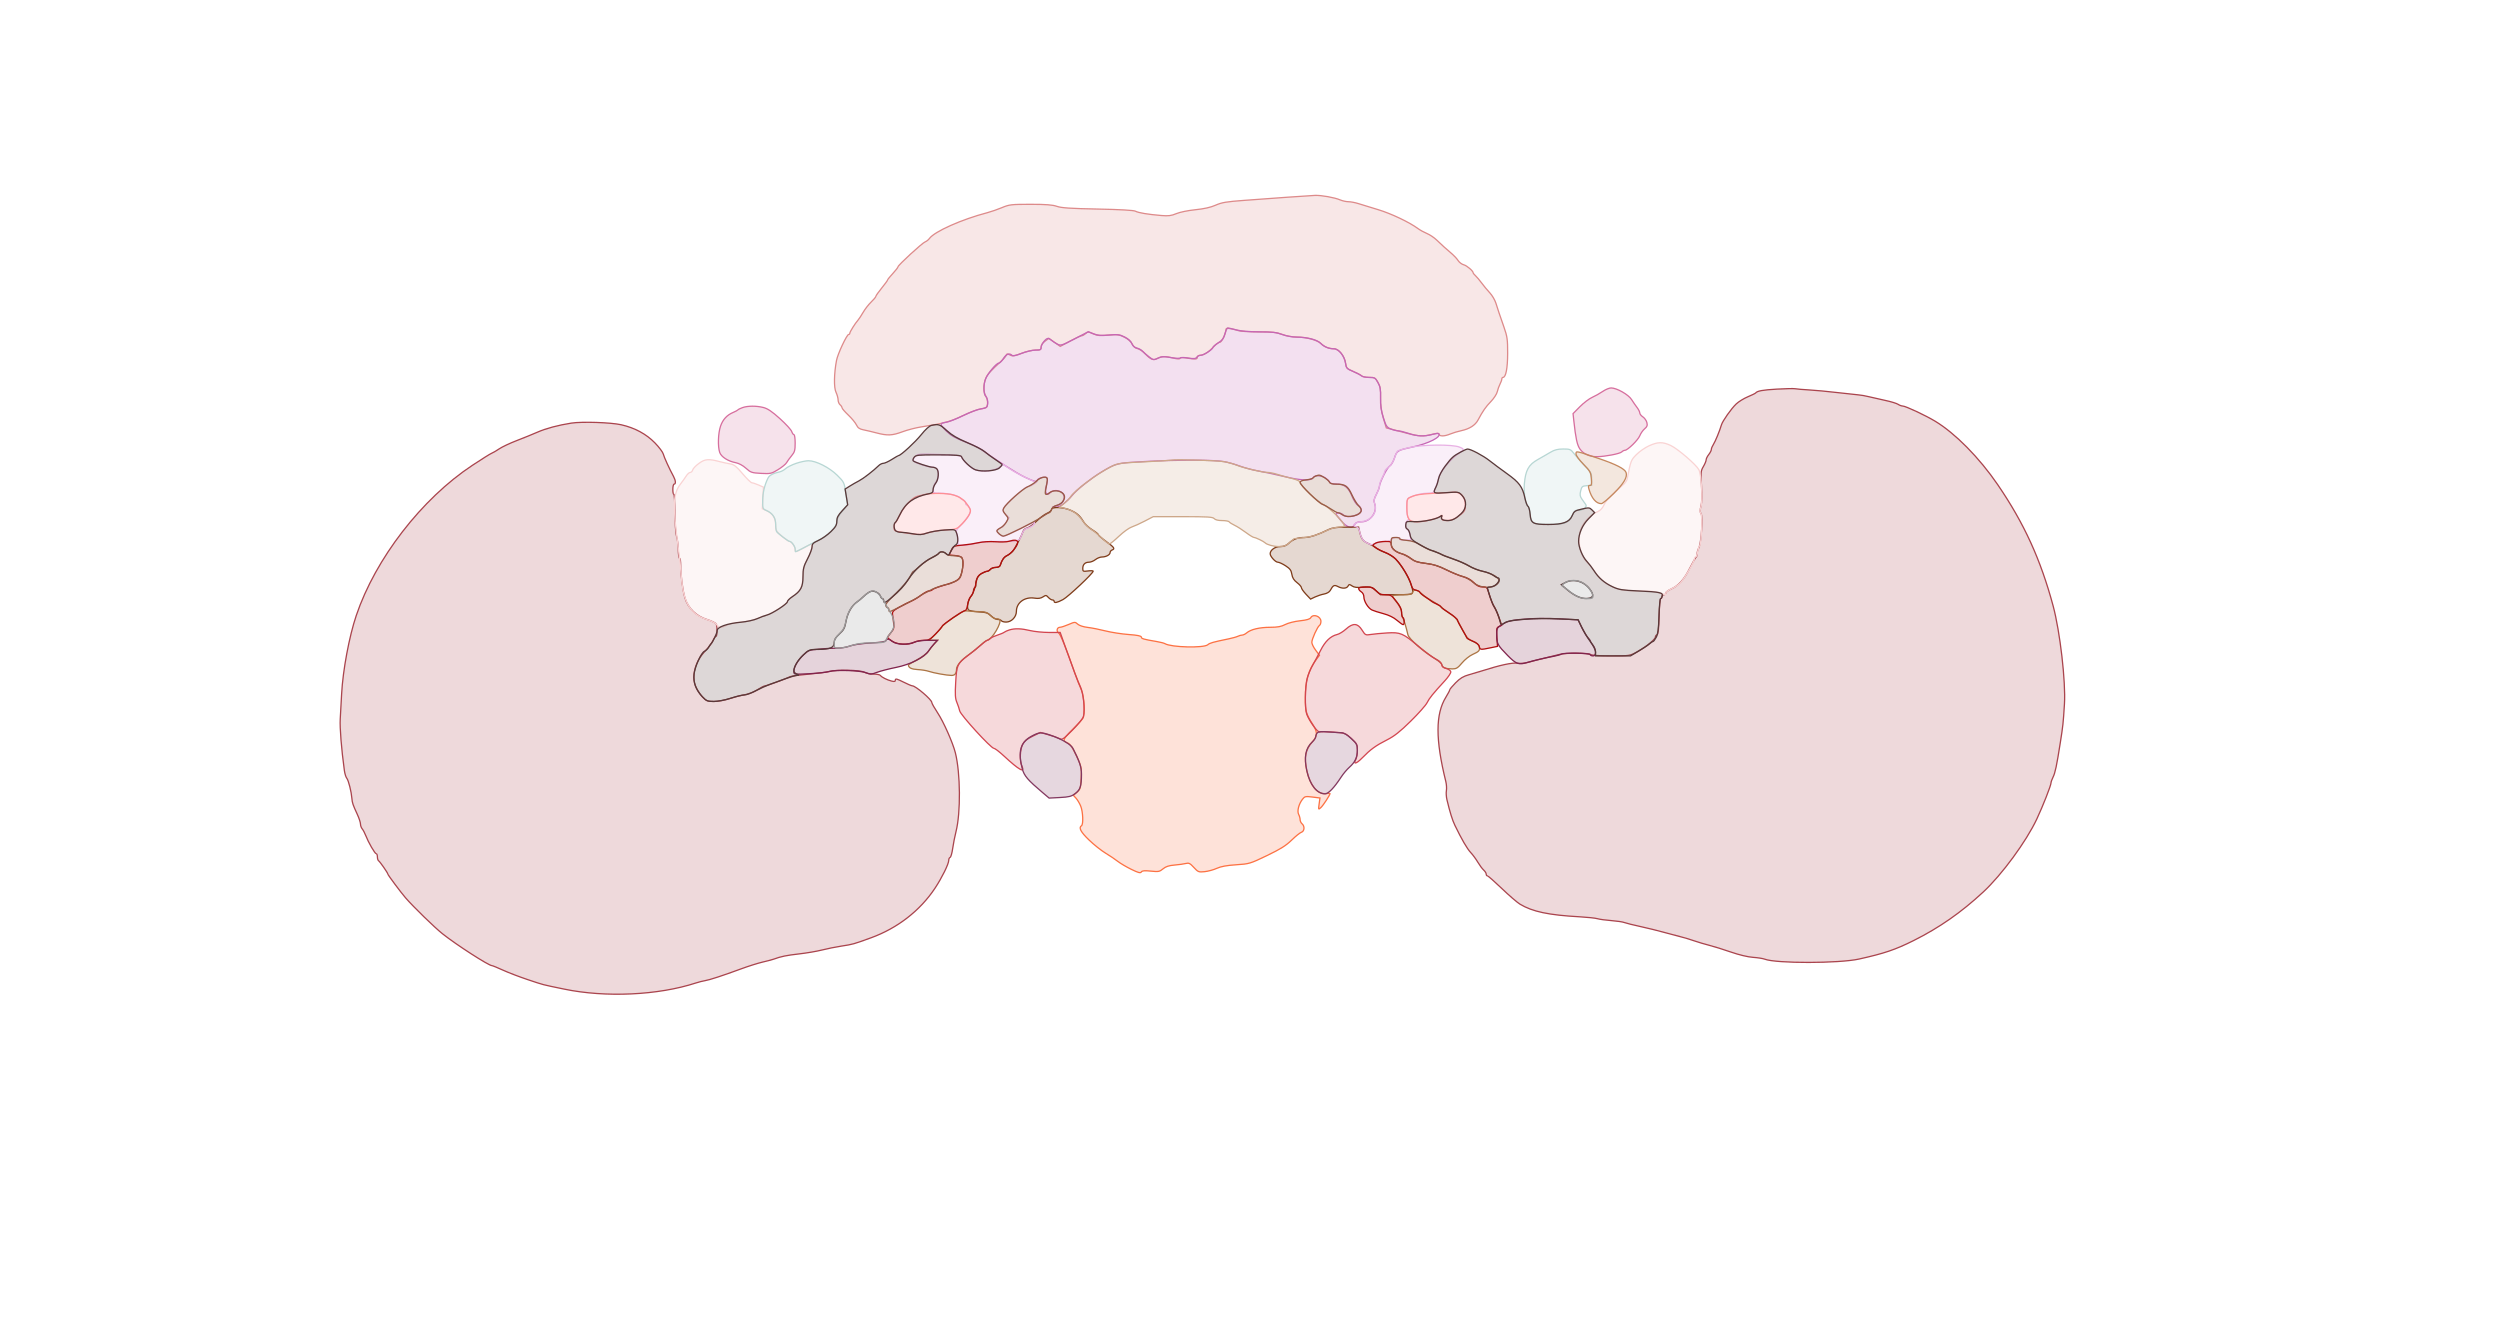 <svg xmlns="http://www.w3.org/2000/svg" width="1921" height="1027" viewBox="0 0 1921 1027" version="1.1">
    <path class="svg-region-V" d="M 989.500 151.529 C 980.150 152.210, 965.117 153.307, 956.093 153.966 C 942.425 154.964, 938.753 155.580, 934.093 157.659 C 930.327 159.340, 925.233 160.485, 918.500 161.167 C 912.895 161.734, 906.451 163.056, 903.837 164.175 C 900.080 165.783, 897.843 166.060, 892.337 165.599 C 881.948 164.728, 874.720 163.522, 872.472 162.284 C 871.194 161.580, 860.471 160.974, 843.472 160.644 C 822.613 160.240, 815.508 159.767, 812.124 158.561 C 808.857 157.395, 803.720 157, 791.844 157 C 777.109 157, 775.501 157.185, 769.970 159.513 C 766.686 160.895, 761.637 162.644, 758.750 163.401 C 738.917 168.596, 718.065 177.888, 714.143 183.279 C 713.397 184.304, 711.936 185.458, 710.898 185.842 C 708.644 186.676, 690 203.814, 690 205.052 C 690 205.525, 688.206 207.845, 686.012 210.207 C 683.819 212.568, 682.019 214.796, 682.012 215.158 C 682.006 215.520, 679.975 218.303, 677.500 221.341 C 675.025 224.379, 673 227.257, 673 227.736 C 673 228.216, 671.387 230.158, 669.415 232.054 C 667.443 233.949, 664.661 237.525, 663.233 240 C 661.805 242.475, 660.032 245.175, 659.293 246 C 657.126 248.422, 653 255.007, 653 256.044 C 653 256.570, 652.604 257, 652.119 257 C 650.714 257, 643.703 271.973, 642.772 276.960 C 640.855 287.235, 640.683 297.813, 642.376 301.379 C 643.269 303.262, 644 305.917, 644 307.279 C 644 308.641, 644.675 310.315, 645.500 311 C 646.325 311.685, 647 312.718, 647 313.297 C 647 313.876, 649.173 316.410, 651.828 318.930 C 654.484 321.449, 657.301 324.858, 658.088 326.505 C 659.185 328.800, 660.452 329.684, 663.510 330.288 C 665.704 330.721, 670.200 331.786, 673.500 332.654 C 681.981 334.884, 685.529 334.726, 693.500 331.759 C 697.350 330.326, 703.875 328.642, 708 328.017 C 724.869 325.463, 730.971 323.814, 740.101 319.344 C 745.239 316.829, 751.480 314.482, 753.971 314.129 C 758.214 313.527, 758.520 313.277, 758.819 310.172 C 758.996 308.333, 758.440 305.794, 757.569 304.464 C 755.610 301.476, 755.550 295.321, 757.435 290.810 C 758.755 287.650, 761.298 284.820, 769.587 277.286 C 771.284 275.743, 772.898 273.810, 773.173 272.990 C 773.594 271.736, 774.055 271.703, 776.086 272.779 C 778.171 273.884, 779.378 273.713, 784.940 271.529 C 788.481 270.138, 793.319 269, 795.690 269 C 799.527 269, 800 268.746, 800 266.688 C 800 265.285, 801.165 263.514, 802.965 262.184 L 805.930 259.992 810.308 263.078 L 814.686 266.164 822.346 262.082 C 826.559 259.837, 830.532 258, 831.174 258 C 831.817 258, 833.164 257.256, 834.169 256.347 C 835.869 254.808, 836.268 254.817, 839.935 256.470 C 843.175 257.932, 845.249 258.118, 851.625 257.520 C 858.547 256.872, 859.866 257.038, 863.956 259.078 C 866.796 260.494, 869.099 262.528, 870.018 264.431 C 870.951 266.363, 872.398 267.627, 873.923 267.842 C 875.256 268.030, 877.794 269.676, 879.565 271.499 C 884.357 276.434, 886.154 277.151, 889.445 275.444 C 892.817 273.695, 895.649 273.631, 901.751 275.168 C 904.790 275.933, 906.504 275.989, 906.723 275.331 C 906.934 274.698, 908.808 274.614, 911.779 275.103 C 918.745 276.250, 920 276.158, 920 274.500 C 920 273.613, 920.920 272.997, 922.250 272.993 C 924.992 272.985, 928.743 270.582, 932.777 266.250 C 934.441 264.462, 936.473 263, 937.293 263 C 938.759 263, 942 256.415, 942 253.434 C 942 252.217, 942.756 252.048, 945.750 252.595 C 947.813 252.972, 950.542 253.667, 951.815 254.140 C 953.088 254.613, 959.946 255, 967.054 255 C 977.557 255, 980.964 255.375, 985.239 256.999 C 988.265 258.149, 992.922 258.999, 996.201 258.999 C 1003.615 259, 1012.298 261.298, 1014.966 263.966 C 1017.544 266.544, 1021.171 268, 1025.014 268 C 1028.716 268, 1033.167 273.577, 1033.946 279.193 C 1034.460 282.894, 1034.881 283.343, 1039.762 285.403 C 1042.656 286.624, 1045.558 288.158, 1046.212 288.812 C 1046.865 289.465, 1049.477 290, 1052.016 290 C 1056.338 290, 1056.771 290.248, 1058.818 293.890 C 1060.619 297.095, 1060.968 299.163, 1060.801 305.640 C 1060.650 311.450, 1061.202 315.496, 1062.915 321.153 L 1065.234 328.805 1069.867 329.962 C 1072.415 330.599, 1077.724 331.992, 1081.664 333.060 C 1090.013 335.321, 1094.199 335.473, 1100.652 333.750 C 1104.396 332.750, 1105.416 332.750, 1105.749 333.750 C 1106.312 335.435, 1109.976 335.326, 1114.364 333.492 C 1116.348 332.663, 1120.139 331.520, 1122.788 330.952 C 1129.175 329.582, 1133.567 326.791, 1135.729 322.727 C 1139.402 315.825, 1141.622 312.637, 1145.649 308.477 C 1147.932 306.121, 1150.111 302.769, 1150.494 301.029 C 1150.876 299.289, 1151.818 296.658, 1152.588 295.183 C 1153.358 293.707, 1153.990 291.938, 1153.994 291.250 C 1153.997 290.563, 1154.395 290, 1154.879 290 C 1157.097 290, 1158.455 283.021, 1158.477 271.500 C 1158.497 260.892, 1158.175 258.572, 1155.699 251.500 C 1151.948 240.785, 1151.107 238.290, 1149.464 233 C 1148.695 230.525, 1146.579 226.925, 1144.761 225 C 1142.944 223.075, 1140.140 219.700, 1138.530 217.500 C 1136.920 215.300, 1134.792 212.772, 1133.801 211.883 C 1132.811 210.993, 1132 210.004, 1132 209.684 C 1132 208.237, 1127.140 204.073, 1124.752 203.474 C 1123.296 203.109, 1121.341 201.643, 1120.407 200.218 C 1119.473 198.792, 1117.537 196.634, 1116.104 195.422 C 1111.641 191.646, 1107.635 188.030, 1104 184.494 C 1102.075 182.622, 1098.700 180.351, 1096.500 179.447 C 1094.300 178.543, 1091.150 176.807, 1089.500 175.589 C 1082.964 170.764, 1068.969 164.122, 1059 161.112 C 1053.225 159.369, 1046.415 157.281, 1043.866 156.471 C 1041.317 155.662, 1037.845 155, 1036.150 155 C 1034.455 155, 1031.590 154.373, 1029.784 153.606 C 1025.452 151.767, 1015.373 149.963, 1010.440 150.145 C 1008.273 150.225, 998.850 150.848, 989.500 151.529" stroke="#dd8a8a" fill="#dd8a8a" fill-opacity="0.2" fill-rule="evenodd"/><path class="svg-region-SV" d="M 941.216 256.482 C 940.272 260.013, 939.167 261.501, 936.009 263.495 C 933.804 264.886, 932 266.453, 932 266.976 C 932 268.391, 924.830 273, 922.628 273 C 921.579 273, 920.221 273.670, 919.610 274.490 C 918.712 275.694, 917.448 275.810, 913 275.096 C 909.975 274.611, 907.263 274.592, 906.973 275.055 C 906.683 275.518, 903.433 275.381, 899.750 274.750 C 894.040 273.772, 892.561 273.839, 889.693 275.207 C 886.433 276.761, 886.227 276.730, 882.916 274.191 C 881.037 272.751, 878.798 270.799, 877.941 269.853 C 877.083 268.908, 875.107 267.814, 873.550 267.423 C 871.729 266.966, 870.344 265.722, 869.671 263.940 C 869.009 262.186, 867.003 260.357, 864.212 258.963 C 860.337 257.028, 858.856 256.842, 852.057 257.435 C 846.049 257.959, 843.413 257.749, 840.286 256.498 L 836.258 254.886 825.735 260.355 C 815.611 265.617, 815.105 265.767, 812.359 264.342 C 810.789 263.528, 808.793 262.218, 807.923 261.431 C 807.054 260.644, 805.894 260, 805.346 260 C 803.578 260, 800 264.562, 800 266.814 C 800 268.724, 799.455 269, 795.690 269 C 793.319 269, 788.505 270.126, 784.993 271.503 C 780.722 273.176, 778.273 273.673, 777.603 273.003 C 775.673 271.073, 773.145 272.029, 771 275.500 C 769.810 277.425, 768.234 279, 767.496 279 C 765.700 279, 759.195 286.665, 757.422 290.872 C 755.544 295.327, 755.586 302.729, 757.500 304.643 C 759.073 306.216, 759.489 310.722, 758.235 312.600 C 757.831 313.205, 755.681 313.937, 753.457 314.227 C 751.233 314.517, 745.110 316.848, 739.850 319.406 C 734.591 321.965, 728.885 324.236, 727.172 324.453 C 721.927 325.117, 721.882 325.909, 726.812 330.813 C 730.520 334.501, 733.722 336.396, 741.345 339.413 C 746.723 341.541, 752.558 344.333, 754.312 345.617 C 764.282 352.919, 781.104 363.607, 787.299 366.576 C 794.595 370.073, 797 370.698, 797 369.098 C 797 367.746, 802.522 366.086, 803.993 366.996 C 804.803 367.496, 805.039 368.746, 804.637 370.394 C 804.287 371.827, 803.764 374.012, 803.476 375.250 C 803.188 376.488, 803.386 378.157, 803.915 378.960 C 804.747 380.222, 805.135 380.188, 806.768 378.710 C 811.325 374.586, 819.342 378.320, 817.432 383.677 C 816.506 386.276, 815.793 386.847, 811 388.830 L 808.500 389.865 811.142 389.932 C 813.996 390.005, 820.120 385.521, 824.024 380.500 C 826.972 376.708, 838.823 367.246, 846.008 362.948 C 857.877 355.848, 857.888 355.845, 879.448 354.654 C 904.744 353.256, 932.700 353.281, 940.500 354.709 C 943.800 355.313, 949.425 356.903, 953 358.244 C 956.575 359.584, 962.875 361.248, 967 361.940 C 971.125 362.633, 980.083 364.556, 986.906 366.213 C 999.145 369.185, 1007.377 369.571, 1008.874 367.244 C 1010.966 363.989, 1018.544 365.696, 1021.252 370.031 C 1022.187 371.529, 1023.589 372, 1027.106 372 C 1033.110 372, 1036.112 374.384, 1038.967 381.419 C 1040.189 384.430, 1042.272 387.603, 1043.595 388.470 C 1047.144 390.796, 1046.691 393.813, 1042.532 395.551 C 1038.016 397.438, 1034.088 397.390, 1031.911 395.420 C 1030.951 394.550, 1029.168 393.988, 1027.949 394.170 C 1025.871 394.480, 1026.005 394.824, 1030.117 399.732 C 1034.973 405.529, 1039 406.738, 1041 403 C 1041.799 401.506, 1043.094 401, 1046.112 401 C 1053.055 401, 1058.673 393.271, 1056.300 386.985 C 1055.491 384.840, 1055.744 383.463, 1057.602 379.911 C 1058.871 377.485, 1059.930 374.775, 1059.955 373.888 C 1060.039 370.896, 1065.969 359.087, 1067.909 358.049 C 1068.967 357.482, 1070.592 354.734, 1071.520 351.941 C 1073.419 346.222, 1073.730 346.034, 1085.500 343.476 C 1097.912 340.780, 1107.938 335.605, 1105.491 333.158 C 1105.186 332.852, 1102.919 333.142, 1100.454 333.801 C 1094.087 335.504, 1089.186 335.293, 1082.405 333.025 C 1079.157 331.938, 1075.473 331.038, 1074.218 331.025 C 1072.963 331.011, 1070.426 330.369, 1068.582 329.599 C 1065.610 328.357, 1064.969 327.363, 1062.966 320.889 C 1061.327 315.595, 1060.745 311.405, 1060.854 305.681 C 1060.977 299.225, 1060.605 297.069, 1058.818 293.890 C 1056.771 290.248, 1056.338 290, 1052.016 290 C 1049.477 290, 1046.865 289.465, 1046.212 288.812 C 1045.558 288.158, 1042.656 286.624, 1039.762 285.403 C 1034.881 283.343, 1034.460 282.894, 1033.946 279.193 C 1033.167 273.577, 1028.716 268, 1025.014 268 C 1021.091 268, 1017.528 266.531, 1014.804 263.790 C 1012.057 261.025, 1004.637 259.100, 996.500 259.042 C 993.020 259.017, 988.290 258.159, 985.239 256.999 C 981.028 255.399, 977.536 254.998, 967.739 254.988 C 960.135 254.981, 953.417 254.417, 950 253.500 C 946.975 252.688, 944.031 252.018, 943.457 252.012 C 942.884 252.005, 941.875 254.017, 941.216 256.482" stroke="#c666b5" fill="#c666b5" fill-opacity="0.2" fill-rule="evenodd"/><path class="svg-region-AAB" d="M 808 391.487 C 808 392.304, 806.444 393.623, 804.542 394.418 C 802.641 395.212, 799.036 397.911, 796.533 400.415 C 794.029 402.918, 790.824 405.257, 789.410 405.612 C 787.995 405.967, 786.600 406.987, 786.310 407.879 C 785.202 411.273, 779.860 421.586, 778.217 423.500 C 777.273 424.600, 775.312 426.112, 773.860 426.860 C 771.374 428.141, 769.918 430.195, 768.622 434.250 C 768.259 435.387, 767.045 436, 765.154 436 C 763.554 436, 761.685 436.675, 761 437.500 C 760.315 438.325, 759.172 439, 758.459 439 C 757.746 439, 755.787 439.788, 754.107 440.750 C 751.265 442.378, 749.267 446.556, 749.838 449.675 C 749.956 450.321, 749.591 451.135, 749.027 451.484 C 748.462 451.833, 748 453.010, 748 454.101 C 748 455.191, 747.155 456.991, 746.121 458.100 C 743.898 460.486, 742.645 466.867, 744.063 468.576 C 744.611 469.237, 748.158 469.953, 751.944 470.167 C 757.822 470.499, 759.226 470.954, 761.551 473.278 C 763.048 474.775, 765.310 476, 766.577 476 C 767.845 476, 769.160 476.450, 769.500 477 C 769.840 477.550, 771.462 478, 773.104 478 C 777.224 478, 781 474.063, 781 469.768 C 781 463.062, 787.415 458.403, 794.982 459.613 C 797.805 460.065, 799.671 459.791, 801.374 458.675 C 803.606 457.212, 803.906 457.239, 805.545 459.049 C 806.516 460.122, 807.915 461, 808.655 461 C 809.395 461, 810 461.450, 810 462 C 810 463.593, 812.204 463.175, 816.816 460.708 C 820.760 458.599, 840 440.491, 840 438.889 C 840 438.505, 838.200 438.432, 836 438.727 C 832.283 439.225, 832 439.091, 832 436.832 C 832 433.749, 833.734 432, 836.792 432 C 838.108 432, 840.329 431.100, 841.727 430 C 843.126 428.900, 845.364 428, 846.701 428 C 849.861 428, 853 426.292, 853 424.572 C 853 423.825, 853.675 422.955, 854.500 422.638 C 856.984 421.685, 856.274 420.651, 850 416.082 C 846.700 413.679, 844 411.323, 844 410.847 C 844 410.371, 841.862 408.665, 839.250 407.056 C 836.638 405.447, 833.650 402.689, 832.612 400.927 C 829.846 396.234, 827.422 394.110, 822.355 391.938 C 816.801 389.557, 808 389.281, 808 391.487 M 1021 406.817 C 1012.792 410.890, 1006.456 413, 1002.432 413 C 997.100 413, 993.735 414.237, 990.231 417.486 C 988.301 419.277, 986.400 420, 983.628 420 C 979.735 420, 976 422.702, 976 425.518 C 976 427.547, 980.034 432, 981.872 432 C 982.822 432, 985.502 433.233, 987.827 434.741 C 991.240 436.954, 992.171 438.215, 992.663 441.294 C 993.102 444.040, 994.213 445.823, 996.636 447.672 C 998.486 449.083, 1000 450.827, 1000 451.547 C 1000 452.268, 1001.588 454.542, 1003.529 456.600 L 1007.059 460.342 1010.429 458.735 C 1012.282 457.852, 1015.431 456.822, 1017.426 456.448 C 1019.584 456.043, 1021.503 454.928, 1022.162 453.697 C 1024.294 449.714, 1025.217 449.230, 1027.956 450.660 C 1031.418 452.467, 1034.711 452.339, 1035.822 450.353 C 1036.655 448.866, 1036.954 448.854, 1038.924 450.234 C 1040.541 451.367, 1042.725 451.631, 1047.377 451.258 C 1053.307 450.782, 1053.846 450.925, 1057.207 453.877 L 1060.764 457 1072.775 457 C 1082.160 457, 1084.904 456.693, 1085.324 455.597 C 1086.802 451.747, 1079.160 436.359, 1072.372 429.518 C 1070.652 427.784, 1067.052 425.548, 1064.372 424.549 C 1061.693 423.550, 1058.600 421.976, 1057.500 421.051 C 1056.400 420.127, 1053.620 418.558, 1051.322 417.566 C 1047.177 415.776, 1045.914 413.941, 1044.562 407.750 L 1043.962 405 1034.231 405.040 C 1027.065 405.069, 1023.578 405.537, 1021 406.817" stroke="#7f3c1a" fill="#7f3c1a" fill-opacity="0.2" fill-rule="evenodd"/><path class="svg-region-APB" d="M 1085.513 454.958 C 1084.937 456.773, 1084.038 457, 1077.433 457 C 1073.345 457, 1070 457.415, 1070 457.923 C 1070 458.431, 1071.058 460.119, 1072.351 461.673 C 1075.613 465.595, 1077 468.456, 1077 471.268 C 1077 472.587, 1077.322 473.988, 1077.715 474.382 C 1078.436 475.103, 1080.522 481.852, 1081.806 487.615 C 1082.548 490.948, 1093.535 500.661, 1103.115 506.454 C 1105.850 508.108, 1108 510.147, 1108 511.087 C 1108 512.969, 1110.765 513.966, 1116.038 513.986 C 1119.029 513.998, 1120.174 513.285, 1123.442 509.376 C 1125.577 506.822, 1129.235 503.899, 1131.612 502.847 C 1136.620 500.632, 1137.392 499.685, 1136.628 496.693 C 1136.270 495.291, 1134.511 493.866, 1131.754 492.742 C 1127.897 491.170, 1126.984 490.100, 1123.124 482.626 C 1119.395 475.408, 1118.071 473.807, 1113.416 470.884 C 1110.451 469.023, 1108.020 467.201, 1108.013 466.836 C 1108.006 466.471, 1105.188 464.584, 1101.750 462.643 C 1098.313 460.702, 1094.342 458.019, 1092.927 456.681 C 1089.143 453.102, 1086.311 452.444, 1085.513 454.958 M 732.653 474.369 C 728.337 477.327, 724.060 480.884, 723.148 482.274 C 722.236 483.664, 719.773 486.421, 717.674 488.401 L 713.858 492 717.116 492 L 720.374 492 717.848 494.750 C 716.459 496.262, 714.397 498.850, 713.268 500.500 C 712.138 502.150, 708.244 505.075, 704.615 507 C 700.986 508.925, 698.020 510.725, 698.024 511 C 698.052 513.090, 700.439 514.265, 705.130 514.498 C 708.084 514.644, 711.850 515.235, 713.500 515.810 C 717.216 517.105, 727.730 519, 731.203 519 C 733.802 519, 735 517.421, 735 513.995 C 735 511.461, 739.316 506.559, 744.865 502.789 C 747.414 501.057, 751.295 497.921, 753.490 495.820 C 755.684 493.719, 757.962 492, 758.553 492 C 762.037 492, 770.502 477.546, 767.944 475.965 C 767.249 475.536, 766.186 475.375, 765.580 475.608 C 764.974 475.840, 762.993 474.673, 761.178 473.015 C 758.400 470.478, 757.054 469.998, 752.688 469.989 C 749.835 469.983, 745.925 469.756, 744 469.485 C 741.002 469.062, 739.374 469.763, 732.653 474.369" stroke="#ac7444" fill="#ac7444" fill-opacity="0.2" fill-rule="evenodd"/><path class="svg-region-PC" d="M 900 353.568 C 899.175 353.787, 889.663 354.374, 878.863 354.874 C 860.509 355.722, 858.878 355.956, 853.894 358.459 C 842.651 364.106, 825.645 376.832, 822.433 382.002 C 821.920 382.828, 819.852 384.917, 817.838 386.644 L 814.175 389.785 816.968 390.344 C 823.460 391.642, 827.768 394.413, 831.613 399.761 C 833.751 402.736, 836.706 405.802, 838.180 406.575 C 839.655 407.347, 843.212 410.234, 846.087 412.990 C 848.961 415.745, 851.811 418, 852.421 418 C 853.031 418, 856.329 415.337, 859.749 412.083 C 863.169 408.829, 867.557 405.641, 869.501 405 C 871.446 404.358, 875.986 402.296, 879.591 400.416 L 886.145 397 908.950 397 C 928.001 397, 931.960 397.247, 933 398.500 C 933.791 399.454, 936 400, 939.063 400 C 941.714 400, 944.153 400.438, 944.483 400.973 C 944.814 401.509, 946.703 402.714, 948.682 403.653 C 950.660 404.592, 954.566 407.079, 957.362 409.180 C 960.158 411.281, 962.984 413, 963.642 413 C 964.806 413, 970.996 415.978, 971.999 417.020 C 973.498 418.578, 978.672 419.998, 982.797 419.984 C 986.581 419.971, 988.162 419.385, 990.886 416.984 C 992.748 415.343, 994.323 413.976, 994.386 413.946 C 994.448 413.916, 997.883 413.536, 1002.018 413.102 C 1007.435 412.532, 1011.690 411.289, 1017.240 408.656 C 1022.145 406.328, 1026.406 405, 1028.972 405 C 1031.226 405, 1033 404.517, 1033 403.904 C 1033 401.528, 1021.759 390.107, 1017.408 388.062 C 1012.510 385.760, 999 372.987, 999 370.659 C 999 369.721, 996.656 368.626, 992.250 367.505 C 988.538 366.561, 983.507 365.161, 981.072 364.394 C 978.636 363.627, 975.391 363, 973.861 363 C 970.116 363, 954.858 359.394, 950.226 357.414 C 948.177 356.538, 944.025 355.359, 941 354.794 C 935.556 353.777, 902.892 352.800, 900 353.568" stroke="#cda789" fill="#cda789" fill-opacity="0.2" fill-rule="evenodd"/><path class="svg-region-DB" d="M 1082.329 344.002 C 1078.384 344.983, 1074.706 346.064, 1074.155 346.404 C 1073.604 346.745, 1072.433 349.192, 1071.553 351.841 C 1070.563 354.822, 1068.818 357.498, 1066.976 358.859 C 1065.339 360.070, 1064 361.616, 1064 362.295 C 1064 362.974, 1063.100 365.209, 1062 367.261 C 1060.900 369.314, 1059.980 372.007, 1059.955 373.246 C 1059.930 374.486, 1058.871 377.485, 1057.602 379.911 C 1055.744 383.463, 1055.491 384.840, 1056.300 386.985 C 1058.642 393.188, 1053.961 399.912, 1046.733 400.727 C 1041.287 401.340, 1038.308 403.745, 1041.846 404.670 C 1043.150 405.011, 1044.251 406.294, 1044.592 407.869 C 1045.810 413.487, 1047.241 415.744, 1050.598 417.345 C 1053.735 418.841, 1054.375 418.857, 1056.992 417.504 C 1058.592 416.677, 1061.900 416, 1064.343 416 C 1067.370 416, 1068.969 415.522, 1069.362 414.500 C 1069.701 413.614, 1071.203 413, 1073.028 413 C 1074.833 413, 1075.861 413.416, 1075.500 414 C 1075.122 414.612, 1076.693 415, 1079.552 415 L 1084.223 415 1083.548 411.250 C 1083.178 409.188, 1082.227 407, 1081.437 406.390 C 1079.549 404.931, 1079.604 401.574, 1081.542 399.965 C 1082.612 399.077, 1082.766 398.366, 1082.042 397.642 C 1081.469 397.069, 1081 393.616, 1081 389.969 C 1081 384.064, 1081.246 383.225, 1083.250 382.308 C 1087.930 380.164, 1092.791 379, 1097.071 378.996 C 1101.350 378.993, 1101.557 378.849, 1103.177 374.746 C 1104.099 372.411, 1105.160 368.980, 1105.535 367.121 C 1106.374 362.957, 1114.512 352.672, 1119.675 349.253 C 1125.486 345.405, 1125.536 345.251, 1121.509 343.568 C 1116.101 341.308, 1092.097 341.574, 1082.329 344.002 M 703.029 350.971 C 701.161 352.839, 701.013 353.420, 702.143 354.445 C 703.789 355.937, 713.385 359, 716.415 359 C 717.617 359, 719.140 359.540, 719.800 360.200 C 721.663 362.063, 721.219 367.906, 719 370.727 C 717.900 372.126, 717 374.559, 717 376.135 C 717 378.954, 717.091 379, 722.750 379.015 C 728.810 379.031, 736.679 380.919, 737.822 382.631 C 738.195 383.189, 739.288 383.936, 740.250 384.292 C 741.212 384.647, 742 385.626, 742 386.469 C 742 387.311, 742.374 388, 742.831 388 C 743.288 388, 744.246 389.091, 744.959 390.424 C 746.091 392.539, 745.974 393.305, 744.042 396.432 C 742.824 398.403, 740.125 401.699, 738.044 403.758 C 735.084 406.685, 734.435 407.935, 735.060 409.500 C 735.500 410.600, 735.891 413.188, 735.930 415.250 C 735.999 418.933, 736.070 419, 739.919 419 C 742.075 419, 746.586 418.296, 749.945 417.436 C 753.695 416.475, 759.610 415.939, 765.275 416.047 C 770.349 416.143, 776.525 415.999, 779 415.727 C 783.243 415.261, 783.593 414.985, 785.122 410.898 C 786.389 407.513, 787.402 406.393, 789.746 405.786 C 792.711 405.018, 795.748 402.415, 794.793 401.460 C 794.523 401.189, 789.396 403.450, 783.401 406.483 C 777.405 409.516, 771.782 411.999, 770.905 411.999 C 770.028 412, 768.459 411.059, 767.418 409.910 C 765.562 407.858, 765.563 407.793, 767.454 406.410 C 768.515 405.634, 769.710 405, 770.110 405 C 770.510 405, 771.829 403.395, 773.041 401.433 L 775.246 397.866 772.692 395.183 C 770.505 392.884, 770.308 392.189, 771.320 390.328 C 773.021 387.196, 787.759 374, 789.555 374 C 790.388 374, 792.205 373.257, 793.592 372.348 L 796.113 370.696 788.116 366.937 C 783.718 364.870, 778.073 361.770, 775.572 360.050 L 771.025 356.921 768.015 359.147 C 764.397 361.822, 754.967 362.804, 749.672 361.057 C 746.362 359.964, 739.790 353.870, 738.836 351.008 C 738.524 350.071, 734.018 349.600, 721.841 349.231 C 705.677 348.740, 705.217 348.783, 703.029 350.971" stroke="#e8b1e4" fill="#e8b1e4" fill-opacity="0.2" fill-rule="evenodd"/><path class="svg-region-IBl" d="M 775 416.001 C 773.625 416.442, 769.105 416.565, 764.954 416.275 C 760.495 415.962, 755.178 416.259, 751.954 416.998 C 748.955 417.687, 743.352 418.531, 739.506 418.875 C 732.720 419.481, 732.461 419.605, 730.855 423 L 729.200 426.500 733.330 426.819 C 735.602 426.994, 738.032 427.612, 738.730 428.191 C 740.325 429.515, 740.357 434.635, 738.807 440.432 C 737.439 445.546, 735.742 446.667, 724.259 450.036 C 720.277 451.205, 716.763 452.575, 716.450 453.080 C 716.138 453.586, 715.043 454, 714.018 454 C 712.992 454, 710.206 455.479, 707.827 457.287 C 705.447 459.095, 701.925 461.216, 700 462 C 698.075 462.785, 694.025 464.822, 691 466.528 C 686.406 469.118, 685.551 470.030, 685.810 472.065 C 685.980 473.404, 686.363 476.407, 686.660 478.737 C 687.113 482.296, 686.783 483.469, 684.600 486.064 C 683.170 487.763, 682.006 489.456, 682.012 489.827 C 682.019 490.197, 683.588 491.512, 685.498 492.750 C 689.649 495.439, 698.206 495.816, 702.636 493.506 C 704.211 492.685, 707.457 492.010, 709.849 492.006 C 713.746 492.001, 714.708 491.479, 719.099 486.995 C 721.795 484.242, 724 481.597, 724 481.116 C 724 480.119, 740.389 469, 741.860 469 C 742.390 469, 743.136 467.087, 743.518 464.750 C 743.899 462.413, 744.971 459.600, 745.901 458.500 C 747.732 456.333, 749.460 451.542, 750.410 446 C 750.843 443.477, 751.869 442.011, 754.086 440.750 C 755.778 439.788, 757.746 439, 758.459 439 C 759.172 439, 760.315 438.325, 761 437.500 C 761.685 436.675, 763.554 436, 765.154 436 C 767.045 436, 768.259 435.387, 768.622 434.250 C 769.949 430.099, 771.491 427.950, 773.913 426.878 C 777.069 425.481, 782 419.360, 782 416.839 C 782 414.850, 779.516 414.553, 775 416.001" stroke="#b10e0e" fill="#b10e0e" fill-opacity="0.2" fill-rule="evenodd"/><path class="svg-region-IBr" d="M 1057.250 417.220 C 1056.013 417.817, 1055.014 418.574, 1055.031 418.903 C 1055.090 420.024, 1059.494 422.672, 1064.372 424.520 C 1067.052 425.535, 1070.652 427.784, 1072.372 429.518 C 1076.759 433.939, 1083.002 444.168, 1084.204 448.904 C 1085.024 452.136, 1085.761 453.008, 1088.107 453.524 C 1089.698 453.873, 1091 454.567, 1091 455.065 C 1091 455.564, 1092.912 457.211, 1095.250 458.726 C 1097.588 460.242, 1099.725 461.747, 1100 462.071 C 1100.275 462.395, 1101.963 463.297, 1103.750 464.074 C 1105.537 464.852, 1107 465.799, 1107 466.180 C 1107 466.560, 1109.925 468.763, 1113.500 471.075 C 1117.075 473.387, 1120 475.836, 1120 476.518 C 1120 477.200, 1121.575 480.373, 1123.500 483.570 C 1125.425 486.767, 1127 489.702, 1127 490.092 C 1127 490.482, 1129.040 491.634, 1131.534 492.651 C 1134.534 493.874, 1136.262 495.261, 1136.642 496.750 C 1137.308 499.355, 1137.524 499.383, 1145.029 497.833 L 1150.678 496.666 1150.221 489.539 C 1149.806 483.077, 1149.956 482.322, 1151.826 481.456 L 1153.888 480.500 1151.860 474.536 C 1150.744 471.256, 1149.051 467.431, 1148.098 466.036 C 1147.144 464.641, 1145.536 460.688, 1144.524 457.250 C 1142.728 451.150, 1142.601 451, 1139.242 451 C 1136.666 451, 1134.951 450.151, 1132.425 447.625 C 1130.278 445.478, 1127.313 443.822, 1124.275 443.074 C 1121.649 442.428, 1115.867 440.088, 1111.427 437.874 C 1105.412 434.876, 1101.355 433.602, 1095.509 432.876 C 1089.314 432.107, 1086.911 431.308, 1084.082 429.078 C 1082.112 427.524, 1079.059 425.940, 1077.297 425.557 C 1072.784 424.577, 1069 421.326, 1069 418.427 C 1069 416.189, 1068.631 416.005, 1064.250 416.068 C 1061.638 416.105, 1058.487 416.624, 1057.250 417.220 M 1044 452.259 C 1044 452.952, 1044.900 454.081, 1046 454.768 C 1047.174 455.501, 1048 457.100, 1048 458.640 C 1048 462.003, 1051.273 467.310, 1054.216 468.719 C 1055.472 469.320, 1059.414 470.581, 1062.975 471.521 C 1067.189 472.633, 1070.832 474.412, 1073.405 476.615 C 1075.580 478.477, 1077.729 480, 1078.180 480 C 1079.352 480, 1079.197 475.240, 1078 474.500 C 1077.450 474.160, 1077 472.374, 1077 470.531 C 1077 468.128, 1075.862 465.739, 1072.977 462.090 C 1069.259 457.386, 1068.628 457, 1064.664 457 C 1061.203 457, 1059.819 456.420, 1057.500 454 C 1055.013 451.404, 1053.911 451, 1049.313 451 C 1045.708 451, 1044 451.405, 1044 452.259" stroke="#b10e0e" fill="#b10e0e" fill-opacity="0.2" fill-rule="evenodd"/><path class="svg-region-AP" d="M 1007.193 474.619 C 1006.560 475.751, 1004.065 476.473, 998.894 477.023 C 994.700 477.468, 989.785 478.715, 987.539 479.904 C 984.540 481.490, 981.744 482.004, 976.039 482.015 C 967.811 482.032, 961.090 483.623, 957.973 486.291 C 956.875 487.231, 955.301 488, 954.475 488 C 953.649 488, 952.191 488.402, 951.236 488.894 C 950.281 489.386, 947.025 490.298, 944 490.921 C 931.837 493.428, 929.588 494.062, 928.076 495.412 C 925.092 498.078, 899.774 497.451, 895.157 494.597 C 894.459 494.165, 891.550 493.419, 888.694 492.939 C 878.688 491.256, 877 490.763, 877 489.524 C 877 488.658, 874 488.054, 867.250 487.560 C 861.888 487.168, 853.900 485.930, 849.500 484.809 C 845.100 483.688, 838.945 482.472, 835.822 482.106 C 832.485 481.715, 829.299 480.676, 828.096 479.587 C 826.099 477.779, 825.924 477.786, 821.088 479.867 C 818.361 481.040, 815.411 482, 814.533 482 C 812.218 482, 811.461 484.886, 813.404 486.306 C 814.923 487.417, 818.734 496.870, 825.977 517.500 C 827.522 521.900, 829.724 527.525, 830.871 530 C 833.165 534.951, 833.858 548.528, 831.995 552.010 C 831.442 553.043, 827.788 557.020, 823.876 560.848 C 816.580 567.987, 816.143 569.344, 820.593 571.036 C 822.299 571.684, 824.174 574.485, 827.081 580.724 C 831.035 589.213, 831.155 589.775, 830.756 597.904 C 830.376 605.617, 830.113 606.506, 827.550 608.711 L 824.757 611.113 826.783 613.306 C 827.897 614.513, 829.526 617.242, 830.404 619.372 C 832.173 623.665, 832.562 633.535, 831 634.500 C 828.653 635.950, 830.425 639.299, 836.779 645.427 C 840.507 649.022, 846.158 653.530, 849.337 655.444 C 852.516 657.358, 856.778 660.222, 858.808 661.808 C 860.839 663.393, 865.574 666.190, 869.331 668.023 C 874.708 670.645, 876.337 671.072, 876.982 670.029 C 877.599 669.031, 879.409 668.868, 884.303 669.370 C 890.236 669.977, 891.055 669.824, 893.677 667.618 C 895.780 665.849, 898.154 665.068, 902.525 664.707 C 905.811 664.436, 909.716 663.893, 911.203 663.500 C 913.493 662.894, 914.428 663.356, 917.337 666.531 C 920.584 670.076, 921.029 670.250, 925.634 669.787 C 928.310 669.518, 932.525 668.369, 935 667.233 C 938.128 665.797, 942.662 664.962, 949.868 664.495 C 959.993 663.839, 960.550 663.672, 973.576 657.409 C 983.932 652.430, 988.161 649.779, 992.487 645.556 C 995.551 642.564, 998.945 639.835, 1000.029 639.491 C 1002.395 638.740, 1002.680 634.809, 1000.500 633 C 999.675 632.315, 999 630.881, 999 629.812 C 999 628.743, 998.499 626.932, 997.886 625.787 C 996.563 623.315, 997.953 617.854, 1000.858 614.117 C 1002.567 611.917, 1003.154 611.789, 1008.479 612.454 L 1014.248 613.175 1013.622 617.745 C 1013.003 622.260, 1013.019 622.293, 1014.989 620.510 C 1016.705 618.957, 1022 610.848, 1022 609.773 C 1022 609.569, 1020.507 609.576, 1018.682 609.789 C 1012.572 610.502, 1007.014 603.981, 1004.393 593.023 C 1001.842 582.362, 1002.949 576.132, 1008.485 570 C 1012.442 565.618, 1012.502 562.480, 1008.741 556.665 C 1003.575 548.676, 1002.999 546.619, 1003.012 536.203 C 1003.028 523.163, 1005.500 514.613, 1011.601 506.499 L 1013.857 503.499 1010.928 499.571 C 1009.318 497.411, 1008.004 494.711, 1008.010 493.572 C 1008.022 491.078, 1012.346 481.522, 1013.897 480.564 C 1014.504 480.189, 1015 478.799, 1015 477.476 C 1015 473.576, 1009.005 471.381, 1007.193 474.619" stroke="#fc7143" fill="#fc7143" fill-opacity="0.2" fill-rule="evenodd"/><path class="svg-region-LPl" d="M 775.686 484.017 C 774.138 484.481, 772.338 485.284, 771.686 485.800 C 771.034 486.317, 768.700 487.305, 766.500 487.996 C 764.300 488.687, 761.825 489.812, 761 490.496 C 760.175 491.180, 758.993 491.910, 758.372 492.120 C 757.752 492.329, 755.052 494.382, 752.372 496.681 C 749.693 498.981, 745.517 502.356, 743.093 504.181 C 735.666 509.774, 735.096 511.084, 734.356 524.249 C 733.819 533.801, 733.991 536.699, 735.275 539.749 C 736.144 541.812, 737.125 544.753, 737.455 546.284 C 738.134 549.433, 761.485 575, 763.682 575 C 764.434 575, 767.852 577.598, 771.275 580.773 C 783.195 591.828, 787.880 594.421, 785.162 588.457 C 783.391 584.569, 783.737 575.971, 785.826 571.984 C 787.144 569.470, 789.284 567.713, 793.515 565.671 L 799.378 562.843 805.439 564.533 C 808.773 565.462, 812.595 566.791, 813.933 567.485 C 816.233 568.679, 816.787 568.323, 824.156 560.904 C 828.441 556.590, 832.232 551.926, 832.580 550.539 C 833.826 545.571, 832.489 532.681, 830.225 527.856 C 828.149 523.430, 824.614 514.039, 817.762 494.750 L 814.655 486 806.077 485.984 C 801.360 485.976, 794.800 485.317, 791.500 484.520 C 784.821 482.907, 779.903 482.751, 775.686 484.017" stroke="#d2454f" fill="#d2454f" fill-opacity="0.2" fill-rule="evenodd"/><path class="svg-region-LPr" d="M 1034.210 483.429 C 1032.123 485.315, 1029.084 487.174, 1027.458 487.560 C 1022.412 488.758, 1018.289 492.709, 1014.738 499.745 C 1012.864 503.460, 1010.088 508.645, 1008.570 511.267 C 1007.052 513.889, 1005.183 518.389, 1004.417 521.267 C 1002.772 527.446, 1002.547 544.665, 1004.058 548.685 C 1006.116 554.156, 1012.444 562.940, 1013.951 562.415 C 1014.748 562.136, 1019.521 562.211, 1024.555 562.581 C 1033.577 563.243, 1033.776 563.314, 1038.355 567.518 C 1042.611 571.426, 1043 572.175, 1043 576.457 C 1043 579.028, 1042.521 582.027, 1041.935 583.121 C 1039.557 587.566, 1041.958 587.238, 1046.601 582.485 C 1053.137 575.793, 1057.085 572.921, 1065.836 568.491 C 1071.419 565.664, 1075.757 562.234, 1083.989 554.138 C 1089.939 548.287, 1095.586 541.925, 1096.539 540 C 1098.285 536.475, 1101.105 532.989, 1110.174 523.147 C 1112.887 520.202, 1114.967 517.068, 1114.797 516.182 C 1114.626 515.296, 1113.051 514.159, 1111.296 513.656 C 1109.189 513.052, 1108.002 512.024, 1107.803 510.630 C 1107.614 509.314, 1105.970 507.762, 1103.439 506.509 C 1101.206 505.404, 1095.262 501.043, 1090.232 496.817 C 1077.926 486.481, 1076.169 485.727, 1065.830 486.353 C 1061.249 486.631, 1055.621 487.159, 1053.324 487.527 C 1049.263 488.178, 1049.078 488.084, 1046.562 484.098 C 1043.172 478.728, 1039.627 478.536, 1034.210 483.429" stroke="#d2454f" fill="#d2454f" fill-opacity="0.2" fill-rule="evenodd"/><path class="svg-region-Ol" d="M 439 325.120 C 428.815 326.718, 419.540 329.197, 413 332.069 C 409.425 333.639, 402.252 336.553, 397.060 338.544 C 391.868 340.536, 385.793 343.402, 383.560 344.914 C 381.327 346.426, 378.716 347.948, 377.759 348.297 C 376.801 348.646, 370.118 352.831, 362.909 357.598 C 323.989 383.332, 288.529 429.226, 273.742 473 C 268.348 488.970, 263.500 514.875, 262.514 533 C 262.170 539.325, 261.685 548.100, 261.437 552.500 C 261.051 559.347, 262.326 575.240, 264.605 592 C 264.941 594.475, 265.779 597.175, 266.467 598 C 267.780 599.576, 270.015 608.397, 270.394 613.500 C 270.647 616.905, 271.147 618.376, 274.564 625.772 C 275.904 628.672, 277 632.011, 277 633.193 C 277 634.375, 277.601 636.053, 278.335 636.921 C 279.070 637.790, 280.276 640.075, 281.017 642 C 283.058 647.307, 288.074 656, 289.095 656 C 289.593 656, 290 657.098, 290 658.441 C 290 659.784, 290.426 661.145, 290.947 661.467 C 291.965 662.096, 298 670.769, 298 671.603 C 298 672.286, 307.985 685.687, 311.595 689.850 C 317.702 696.893, 333.743 712.507, 339.998 717.499 C 350.484 725.865, 375.527 742, 378.027 742 C 378.501 742, 382.349 743.577, 386.577 745.503 C 390.805 747.430, 399.267 750.670, 405.382 752.702 C 418.723 757.136, 415.402 756.271, 433.500 760.032 C 465.383 766.659, 505.757 764.787, 534.660 755.341 C 536.948 754.594, 540.098 753.792, 541.660 753.559 C 545.004 753.061, 555.554 749.615, 569.500 744.465 C 575 742.434, 582.425 740.094, 586 739.264 C 589.575 738.434, 593.400 737.423, 594.500 737.016 C 600.010 734.980, 604.395 734.074, 614 732.989 C 619.775 732.337, 627.686 730.989, 631.581 729.995 C 635.475 729.001, 642.225 727.642, 646.581 726.975 C 655.444 725.618, 655.667 725.556, 669.284 720.610 C 689.626 713.221, 706.991 699.759, 718.444 682.500 C 723.789 674.444, 729 663.872, 729 661.081 C 729 660.028, 729.481 659.006, 730.069 658.810 C 730.657 658.614, 731.543 655.539, 732.039 651.977 C 732.535 648.415, 733.683 642.575, 734.589 639 C 738.288 624.412, 738.039 594.111, 734.091 578.412 C 732.146 570.679, 724.967 554.509, 720.487 547.772 C 718.019 544.060, 715.995 540.456, 715.989 539.762 C 715.971 537.608, 703.543 527, 701.038 527 C 700.436 527, 697.256 525.644, 693.971 523.986 C 689.249 521.602, 688 521.292, 688 522.505 C 688 523.671, 687.341 523.880, 685.250 523.379 C 681.767 522.543, 677.315 520.318, 676.504 519.007 C 676.162 518.453, 673.771 517.984, 671.191 517.965 C 668.611 517.945, 665.375 517.286, 664 516.500 C 661.042 514.809, 642.418 514.446, 637.086 515.975 C 635.216 516.512, 628.092 517.432, 621.256 518.021 C 614.420 518.610, 608.078 519.479, 607.163 519.953 C 604.178 521.499, 589.133 527, 587.888 527 C 587.221 527, 584.547 528.366, 581.946 530.035 C 579.272 531.751, 574.884 533.449, 571.848 533.943 C 568.896 534.424, 563.686 535.758, 560.272 536.909 C 556.857 538.059, 551.597 539, 548.582 539 C 543.701 539, 542.762 538.644, 540.002 535.750 C 538.297 533.962, 535.971 530.495, 534.832 528.044 C 531.015 519.827, 534.032 508.266, 542.182 499.880 C 544.630 497.362, 547.220 493.884, 547.938 492.151 C 548.655 490.418, 549.638 489, 550.121 489 C 551.115 489, 551.319 481.995, 550.396 479.590 C 550.064 478.724, 546.857 477.110, 543.270 476.002 C 535.033 473.458, 528.857 467.484, 526.420 459.705 C 524.572 453.807, 523.026 442.050, 523.072 434.250 C 523.089 431.363, 522.696 429, 522.199 429 C 521.702 429, 521.244 426.016, 521.182 422.370 C 521.120 418.723, 520.541 414.140, 519.896 412.186 C 519.239 410.194, 518.674 402.161, 518.612 393.917 C 518.550 385.823, 518.163 379.408, 517.750 379.660 C 517.337 379.912, 517 378.291, 517 376.059 C 517 373.827, 517.450 372, 518 372 C 519.437 372, 519.232 369.237, 517.566 366.154 C 514.235 359.988, 510.271 351.316, 509.675 348.893 C 509.322 347.459, 506.432 343.611, 503.253 340.341 C 496.598 333.498, 487.777 328.745, 477.362 326.392 C 469.431 324.599, 447.045 323.857, 439 325.120" stroke="#aa444d" fill="#aa444d" fill-opacity="0.2" fill-rule="evenodd"/><path class="svg-region-Or" d="M 1365.500 298.991 C 1354.405 299.634, 1350.277 300.382, 1349 301.980 C 1348.725 302.324, 1346.025 303.640, 1343 304.904 C 1339.975 306.169, 1335.992 308.620, 1334.149 310.352 C 1330.376 313.897, 1323.621 323.462, 1322.745 326.500 C 1321.471 330.921, 1318.009 339.337, 1316.550 341.564 C 1315.697 342.865, 1315 344.560, 1315 345.330 C 1315 346.100, 1314.100 347.874, 1313 349.273 C 1311.900 350.671, 1311 352.506, 1311 353.351 C 1311 354.195, 1310.040 356.512, 1308.868 358.500 C 1306.897 361.840, 1306.788 362.973, 1307.434 373.455 C 1307.891 380.886, 1307.744 386.237, 1307.007 388.974 C 1306.160 392.121, 1306.170 393.500, 1307.051 394.562 C 1308.605 396.434, 1307.292 417.214, 1305.390 420.860 C 1304.632 422.312, 1304.010 424.475, 1304.006 425.667 C 1304.003 426.858, 1303.662 427.983, 1303.250 428.167 C 1302.838 428.350, 1300.700 432.064, 1298.500 436.421 C 1293.915 445.500, 1289.873 450.029, 1284.070 452.589 C 1281.831 453.577, 1280 454.973, 1280 455.692 C 1280 456.412, 1279.325 457, 1278.500 457 C 1277.675 457, 1277 457.675, 1277 458.500 C 1277 459.325, 1276.594 460, 1276.098 460 C 1275.602 460, 1275.040 466.150, 1274.848 473.667 C 1274.599 483.455, 1274.145 487.452, 1273.250 487.750 C 1272.563 487.979, 1272 488.774, 1272 489.516 C 1272 491.269, 1264.995 496.922, 1257.919 500.879 C 1252.387 503.973, 1252.212 504, 1237.869 504 C 1229.584 504, 1222.974 503.574, 1222.403 503.003 C 1221.036 501.636, 1203.423 501.508, 1198.500 502.829 C 1196.300 503.420, 1191.350 504.636, 1187.500 505.532 C 1183.650 506.428, 1178.105 507.852, 1175.177 508.697 C 1171.920 509.636, 1168.326 509.988, 1165.919 509.603 C 1162.179 509.005, 1152.530 511.091, 1139 515.423 C 1136.525 516.215, 1131.924 517.579, 1128.777 518.452 C 1124.429 519.658, 1121.965 521.144, 1118.527 524.632 C 1116.037 527.157, 1114 529.593, 1114 530.045 C 1114 530.497, 1112.664 533.035, 1111.032 535.684 C 1102.985 548.743, 1102.963 568.198, 1110.960 600.500 C 1111.504 602.700, 1111.708 605.850, 1111.412 607.500 C 1111.116 609.150, 1111.304 612.300, 1111.829 614.500 C 1114.143 624.191, 1116.012 630.211, 1117.949 634.206 C 1123.258 645.157, 1127.290 652.099, 1130.075 655.080 C 1131.742 656.865, 1134.211 660.211, 1135.562 662.516 C 1136.913 664.821, 1138.914 667.517, 1140.009 668.508 C 1141.104 669.499, 1142 670.915, 1142 671.655 C 1142 672.395, 1142.413 673, 1142.917 673 C 1143.421 673, 1148.415 677.388, 1154.014 682.750 C 1159.613 688.112, 1165.875 693.513, 1167.929 694.752 C 1177.525 700.539, 1189.960 703.166, 1214 704.482 C 1219.775 704.798, 1225.850 705.453, 1227.500 705.938 C 1229.150 706.423, 1233.946 707.076, 1238.158 707.389 C 1242.370 707.703, 1246.870 708.371, 1248.158 708.875 C 1249.446 709.378, 1255 710.765, 1260.500 711.957 C 1266 713.148, 1274.550 715.261, 1279.500 716.651 C 1284.450 718.042, 1290.075 719.536, 1292 719.972 C 1293.925 720.408, 1298.200 721.699, 1301.500 722.840 C 1304.800 723.981, 1310.200 725.587, 1313.500 726.409 C 1316.800 727.231, 1324.225 729.544, 1330 731.549 C 1336.316 733.742, 1343.090 735.365, 1347 735.623 C 1350.575 735.859, 1354.625 736.490, 1356 737.026 C 1364.672 740.407, 1413.150 740.343, 1428.500 736.931 C 1448.031 732.589, 1456.273 729.794, 1470.500 722.687 C 1490.133 712.880, 1506.937 701.162, 1523.852 685.483 C 1538.230 672.157, 1556.950 646.662, 1565.100 629.310 C 1569.734 619.441, 1576 603.495, 1576 601.568 C 1576 600.875, 1576.674 598.957, 1577.497 597.307 C 1579.223 593.848, 1580.331 588.610, 1583.169 570.500 C 1585.232 557.330, 1585.358 556.156, 1586.319 541 C 1587.401 523.948, 1582.942 485.325, 1577.604 465.500 C 1568.001 429.841, 1555.359 402.181, 1535.098 372.500 C 1520.931 351.747, 1502.372 332.925, 1486.884 323.602 C 1479.569 319.199, 1464.181 312, 1462.084 312 C 1461.183 312, 1459.557 311.402, 1458.473 310.671 C 1457.388 309.940, 1452.900 308.582, 1448.500 307.652 C 1444.100 306.723, 1438.475 305.447, 1436 304.817 C 1433.525 304.187, 1429.925 303.556, 1428 303.415 C 1426.075 303.274, 1418.650 302.466, 1411.500 301.620 C 1404.350 300.775, 1394.675 299.871, 1390 299.612 C 1385.325 299.352, 1380.600 298.950, 1379.500 298.718 C 1378.400 298.486, 1372.100 298.609, 1365.500 298.991" stroke="#aa444d" fill="#aa444d" fill-opacity="0.2" fill-rule="evenodd"/><path class="svg-region-Pl" d="M 537.132 356.014 C 534.730 357.757, 532.540 360.042, 532.266 361.091 C 531.991 362.141, 531.155 363, 530.406 363 C 529.658 363, 528.261 364.238, 527.302 365.750 C 526.343 367.262, 524.335 370.075, 522.839 372 C 517.243 379.204, 516.859 388.338, 520.887 418.500 C 521.989 426.750, 523.172 437.550, 523.517 442.500 C 524.918 462.624, 530.390 472.097, 542.837 475.950 C 546.779 477.170, 550.043 478.840, 550.775 480.011 C 552.280 482.421, 554.514 482.522, 558.500 480.361 C 560.150 479.466, 565.100 478.417, 569.500 478.030 C 573.949 477.638, 579.497 476.424, 582 475.295 C 584.475 474.179, 587.717 472.977, 589.204 472.625 C 593.134 471.695, 605 464.015, 605 462.402 C 605 461.647, 606.721 459.890, 608.824 458.498 C 615.214 454.269, 616.657 451.486, 617.185 442.371 C 617.574 435.642, 618.189 433.327, 620.827 428.653 C 623.562 423.807, 625.031 418, 623.523 418 C 623.260 418, 620.550 419.350, 617.500 421 C 610.927 424.556, 611 424.545, 611 422.011 C 611 419.829, 608.157 416.004, 606.528 415.994 C 605.962 415.990, 603.362 414.155, 600.750 411.916 C 596.317 408.116, 596 407.526, 596 403.078 C 596 397.763, 593.673 394.317, 588.626 392.159 L 585.753 390.930 586.189 382.620 L 586.625 374.309 582.806 372.655 C 580.705 371.745, 578.427 370.991, 577.743 370.981 C 577.059 370.970, 573.846 367.828, 570.601 363.998 C 565.820 358.354, 564.020 356.927, 561.101 356.466 C 559.121 356.153, 555.700 355.419, 553.500 354.834 C 544.464 352.434, 541.802 352.626, 537.132 356.014" stroke="#f9d3d3" fill="#f9d3d3" fill-opacity="0.2" fill-rule="evenodd"/><path class="svg-region-Pr" d="M 1267.061 342.584 C 1264.070 343.942, 1259.737 346.966, 1257.433 349.303 C 1253.226 353.570, 1253.096 353.912, 1250.365 367.869 C 1250.111 369.172, 1248.763 371.197, 1247.370 372.369 C 1238.496 379.837, 1234.108 384.433, 1232.545 387.900 C 1231.379 390.486, 1229.696 392.298, 1227.685 393.131 C 1223.216 394.982, 1218.200 399.709, 1215.721 404.405 C 1211.299 412.783, 1213.395 426.536, 1220.003 432.500 C 1221.222 433.600, 1223.751 436.805, 1225.622 439.623 C 1229.487 445.440, 1234.426 449.214, 1241.883 452.048 C 1245.931 453.586, 1249.539 454, 1258.885 454 C 1266.874 454, 1272.137 454.490, 1275 455.500 C 1280.146 457.316, 1280 457.310, 1280 455.692 C 1280 454.973, 1281.912 453.541, 1284.249 452.510 C 1286.587 451.479, 1289.672 449.480, 1291.106 448.068 C 1294.059 445.159, 1302 431.561, 1302 429.412 C 1302 428.635, 1302.410 428, 1302.912 428 C 1303.414 428, 1304.128 426.202, 1304.499 424.005 C 1304.870 421.808, 1305.530 419.790, 1305.966 419.521 C 1307.398 418.636, 1308.339 396.113, 1307.010 394.512 C 1306.089 393.402, 1306.090 392.258, 1307.014 389.458 C 1308.497 384.965, 1307.389 364.684, 1305.459 361 C 1303.393 357.056, 1289.171 344.804, 1283.735 342.286 C 1277.526 339.409, 1273.913 339.474, 1267.061 342.584" stroke="#f9d3d3" fill="#f9d3d3" fill-opacity="0.2" fill-rule="evenodd"/><path class="svg-region-DLl" d="M 611.664 356.074 C 608.455 357.179, 604.864 358.981, 603.684 360.080 C 602.505 361.178, 600.406 362.322, 599.020 362.620 C 594.033 363.694, 591.248 365.170, 590.161 367.316 C 587.567 372.435, 586.028 378.914, 586.015 384.771 C 586.001 390.668, 586.164 391.113, 588.750 392.215 C 593.598 394.282, 595.998 397.814, 596.015 402.906 C 596.024 405.432, 596.361 407.962, 596.765 408.526 C 597.920 410.138, 605.690 416, 606.672 416 C 608.178 416, 611 419.919, 611 422.011 C 611 423.105, 611.141 424, 611.313 424 C 611.727 424, 621.085 419.250, 623 418.068 C 623.825 417.558, 626.638 416.170, 629.250 414.982 C 636.224 411.810, 643 404.883, 643 400.926 C 643 398.697, 644.212 396.330, 647.150 392.820 L 651.301 387.863 649.991 379.181 C 648.701 370.634, 648.598 370.418, 643.341 365.209 C 637.287 359.209, 626.909 353.981, 621.157 354.033 C 619.146 354.052, 614.874 354.970, 611.664 356.074" stroke="#b7d6d3" fill="#b7d6d3" fill-opacity="0.2" fill-rule="evenodd"/><path class="svg-region-DLr" d="M 1191.500 347.446 C 1189.300 348.774, 1184.843 351.341, 1181.596 353.151 C 1174.532 357.090, 1172.188 361.370, 1171.301 371.953 C 1170.706 379.041, 1172.218 387.899, 1174.234 389.145 C 1174.831 389.514, 1175.525 392.284, 1175.775 395.300 C 1176.346 402.181, 1177.824 403, 1189.681 403 C 1202.048 403, 1205.593 401.708, 1207.971 396.334 C 1209.588 392.677, 1210.335 392, 1212.753 392 C 1216.614 392, 1219.834 389.591, 1218.500 387.699 C 1217.950 386.919, 1216.641 385.062, 1215.590 383.572 C 1214.035 381.366, 1213.849 380.180, 1214.590 377.182 C 1215.415 373.843, 1215.849 373.471, 1219.250 373.190 L 1223 372.879 1223 368.074 C 1223 363.601, 1222.614 362.867, 1217.414 357.455 C 1214.342 354.258, 1210.689 350.147, 1209.296 348.321 C 1206.952 345.248, 1206.342 345.001, 1201.131 345.016 C 1196.971 345.029, 1194.455 345.663, 1191.500 347.446" stroke="#b7d6d3" fill="#b7d6d3" fill-opacity="0.2" fill-rule="evenodd"/><path class="svg-region-OGl" d="M 570.500 313.229 C 568.850 313.818, 567.275 314.595, 567 314.957 C 566.725 315.318, 565.150 316.171, 563.500 316.852 C 558.614 318.870, 555.418 322.325, 553.656 327.496 C 551.788 332.980, 551.477 343.200, 553.042 347.690 C 554.233 351.106, 559.500 354.458, 565.402 355.554 C 567.736 355.988, 570.874 357.698, 573.210 359.809 C 576.835 363.083, 577.670 363.367, 584.808 363.746 C 592.108 364.133, 592.776 363.984, 597.916 360.827 C 600.894 358.997, 603.819 356.601, 604.416 355.503 C 605.012 354.405, 606.737 352.027, 608.250 350.218 C 610.627 347.376, 611 346.054, 611 340.465 C 611 336.909, 610.587 334, 610.083 334 C 609.579 334, 608.792 332.899, 608.333 331.553 C 607.875 330.207, 603.797 325.763, 599.272 321.677 C 593.174 316.172, 589.888 313.958, 586.579 313.124 C 581.127 311.751, 574.518 311.794, 570.500 313.229" stroke="#d66e9d" fill="#d66e9d" fill-opacity="0.2" fill-rule="evenodd"/><path class="svg-region-OGr" d="M 1231.500 300.799 C 1229.300 302.303, 1225.641 304.358, 1223.369 305.365 C 1221.097 306.373, 1216.875 309.589, 1213.988 312.512 L 1208.738 317.828 1209.307 323.164 C 1210.759 336.778, 1211.900 342.051, 1214.046 345.064 C 1216.795 348.925, 1221.520 351.026, 1227.218 350.921 C 1233.665 350.802, 1244.751 348.649, 1246.158 347.242 C 1246.841 346.559, 1247.922 346, 1248.559 346 C 1250.657 346, 1258.702 338.136, 1260.034 334.784 C 1260.751 332.978, 1262.422 330.592, 1263.747 329.482 C 1265.671 327.870, 1266.014 326.904, 1265.455 324.675 C 1265.069 323.141, 1263.685 321.184, 1262.377 320.328 C 1261.070 319.471, 1260 318.105, 1260 317.293 C 1260 316.481, 1259.075 314.620, 1257.944 313.158 C 1256.813 311.696, 1254.896 308.925, 1253.685 307 C 1251.303 303.215, 1242.363 298.136, 1238 298.090 C 1236.625 298.075, 1233.700 299.294, 1231.500 300.799" stroke="#d66e9d" fill="#d66e9d" fill-opacity="0.2" fill-rule="evenodd"/><path class="svg-region-OLr" d="M 1211 348.839 C 1211 350.011, 1213.466 353.427, 1216.678 356.705 C 1221.861 361.995, 1222.395 362.957, 1222.802 367.750 C 1223.165 372.022, 1222.958 373, 1221.694 373 C 1220.466 373, 1220.309 373.590, 1220.945 375.808 C 1222.987 382.928, 1226.463 387, 1230.499 387 C 1231.395 387, 1235.722 383.430, 1240.115 379.067 C 1247.884 371.350, 1250.686 366.538, 1249.459 363.023 C 1248.497 360.268, 1241.695 356.793, 1228.500 352.314 C 1210.764 346.293, 1211 346.340, 1211 348.839" stroke="#c4875d" fill="#c4875d" fill-opacity="0.2" fill-rule="evenodd"/><path class="svg-region-VOC" d="M 1102 379.022 C 1090.552 379.665, 1087.535 380.185, 1083.250 382.252 C 1081.253 383.216, 1081 384.081, 1081 389.946 C 1081 398.845, 1082.530 401, 1088.847 401 C 1094.233 401, 1104.647 398.524, 1106.880 396.713 C 1108.112 395.713, 1108.265 395.793, 1107.750 397.167 C 1106.333 400.955, 1114.935 401.039, 1119.906 397.286 C 1125.623 392.970, 1126 392.383, 1126 387.811 C 1126 381.820, 1122.441 377.923, 1117.210 378.187 C 1115.169 378.291, 1108.325 378.666, 1102 379.022 M 710.500 379.986 C 708.850 380.430, 706.347 381.051, 704.938 381.368 C 701.177 382.213, 694.347 389.391, 691.424 395.570 C 690.021 398.535, 688.452 401.221, 687.937 401.539 C 687.422 401.857, 687 403.433, 687 405.040 C 687 408.317, 686.684 408.192, 699.583 410.037 C 706.569 411.036, 708.334 410.965, 712.583 409.519 C 715.287 408.599, 721.485 407.586, 726.356 407.268 C 735.196 406.691, 735.220 406.682, 739.477 402.365 C 741.822 399.985, 744.307 396.674, 744.997 395.006 C 746.132 392.267, 746.002 391.612, 743.658 388.237 C 740.623 383.869, 738.008 382.005, 732.500 380.282 C 728.082 378.900, 715.190 378.726, 710.500 379.986" stroke="#ff8f93" fill="#ff8f93" fill-opacity="0.2" fill-rule="evenodd"/><path class="svg-region-OABl" d="M 680.760 492.219 C 680.490 493.030, 676.535 493.649, 668.927 494.072 C 662.135 494.449, 655.675 495.392, 653 496.397 C 650.526 497.327, 646.251 498.055, 643.500 498.016 C 640.750 497.976, 634.583 498.295, 629.796 498.724 C 621.453 499.473, 620.925 499.668, 617.078 503.423 C 612.709 507.690, 610 512.522, 610 516.048 C 610 518.283, 610.060 518.291, 621.750 517.696 C 628.212 517.367, 635.211 516.599, 637.302 515.988 C 642.408 514.496, 661.575 515.199, 665.781 517.032 C 668.709 518.308, 669.569 518.268, 673.781 516.659 C 676.376 515.667, 683 513.951, 688.500 512.845 C 699.551 510.622, 710.427 505.125, 713.564 500.175 C 714.496 498.704, 716.410 496.262, 717.817 494.750 L 720.374 492 713.155 492 C 709 492, 704.412 492.637, 702.346 493.500 C 697.169 495.663, 689.089 495.416, 686 493 C 683.117 490.745, 681.340 490.480, 680.760 492.219" stroke="#81244d" fill="#81244d" fill-opacity="0.2" fill-rule="evenodd"/><path class="svg-region-OABr" d="M 1167.758 476.056 C 1160.706 476.682, 1158.153 477.380, 1154.545 479.666 C 1150.177 482.434, 1150.072 482.623, 1150.037 487.816 C 1149.991 494.413, 1150.732 495.803, 1158.490 503.677 C 1165.181 510.467, 1167.019 511.087, 1174.007 508.913 C 1177.684 507.768, 1187.727 505.437, 1194.537 504.147 C 1196.757 503.726, 1199.136 503.034, 1199.824 502.609 C 1201.672 501.467, 1221.439 501.818, 1221.833 503 C 1222.017 503.550, 1223.029 504, 1224.083 504 C 1226.707 504, 1226.657 499.105, 1224 495.727 C 1222.900 494.329, 1222 492.899, 1222 492.550 C 1222 492.202, 1221.178 491.034, 1220.173 489.955 C 1219.168 488.876, 1217.059 485.360, 1215.486 482.140 L 1212.626 476.287 1200.656 475.644 C 1186.748 474.896, 1179.838 474.982, 1167.758 476.056" stroke="#81244d" fill="#81244d" fill-opacity="0.2" fill-rule="evenodd"/><path class="svg-region-SOTl" d="M 800.301 367.080 C 799.092 367.530, 797.151 368.849, 795.989 370.011 C 794.827 371.173, 791.991 372.961, 789.688 373.983 C 785.488 375.846, 773.252 386.783, 771.250 390.464 C 770.389 392.045, 770.651 392.985, 772.597 395.298 C 774.963 398.110, 774.977 398.232, 773.257 401.177 C 772.290 402.831, 770.263 404.830, 768.750 405.618 C 767.237 406.406, 766 407.420, 766 407.871 C 766 409.125, 769.487 412, 771.009 412 C 773.050 412, 794.820 401.117, 800.362 397.326 C 803.036 395.497, 805.635 394, 806.137 394 C 806.639 394, 807.481 392.865, 808.008 391.478 C 808.645 389.805, 809.993 388.751, 812.019 388.346 C 815.205 387.709, 818 384.712, 818 381.932 C 818 377.685, 810.590 375.483, 806.559 378.532 C 803.570 380.793, 802.711 380.303, 803.434 376.750 C 805.123 368.444, 805.171 367.280, 803.843 366.774 C 803.104 366.493, 801.511 366.631, 800.301 367.080 M 721.488 425.019 C 721.142 425.579, 718.665 427.149, 715.985 428.508 C 713.305 429.866, 709.174 432.777, 706.806 434.976 C 704.438 437.176, 702.233 438.981, 701.907 438.988 C 701.581 438.994, 700.255 441.060, 698.960 443.578 C 697.665 446.096, 692.872 451.690, 688.308 456.010 C 682.584 461.428, 680.197 464.350, 680.612 465.432 C 680.943 466.294, 681.616 467, 682.107 467 C 682.598 467, 683 467.675, 683 468.500 C 683 469.325, 683.271 470, 683.603 470 C 684.650 470, 704.430 459.907, 706 458.571 C 707.319 457.449, 710.254 455.811, 716.237 452.857 C 719.162 451.413, 726.416 449.030, 727.934 449.015 C 728.723 449.007, 731.261 448.084, 733.575 446.964 C 737.157 445.230, 737.945 444.274, 738.890 440.521 C 740.338 434.772, 740.301 429.701, 738.800 428.200 C 738.140 427.540, 735.495 427, 732.922 427 C 729.985 427, 727.782 426.442, 727 425.500 C 725.576 423.784, 722.422 423.509, 721.488 425.019" stroke="#995b45" fill="#995b45" fill-opacity="0.2" fill-rule="evenodd"/><path class="svg-region-SOTr" d="M 1011 365.729 C 1010.175 366.043, 1009.218 366.731, 1008.874 367.259 C 1008.529 367.786, 1006.167 368.452, 1003.624 368.739 C 1000.497 369.091, 999 369.728, 999 370.706 C 999 372.637, 1013.316 386.651, 1016.215 387.559 C 1017.472 387.952, 1020.381 389.562, 1022.680 391.137 C 1024.979 392.712, 1027.454 394.014, 1028.180 394.032 C 1028.906 394.049, 1030.374 394.724, 1031.441 395.532 C 1035.465 398.575, 1046 396.113, 1046 392.129 C 1046 391.129, 1045.040 389.453, 1043.867 388.405 C 1042.694 387.357, 1040.416 383.666, 1038.804 380.201 C 1035.572 373.256, 1033.695 372, 1026.542 372 C 1023.625 372, 1022.027 371.513, 1021.641 370.506 C 1021.019 368.886, 1015.126 364.960, 1013.500 365.083 C 1012.950 365.124, 1011.825 365.415, 1011 365.729 M 1069 416.845 C 1069 421.356, 1070.770 423.302, 1076.816 425.435 C 1079.135 426.253, 1082.551 428.081, 1084.408 429.498 C 1086.983 431.462, 1089.623 432.279, 1095.530 432.942 C 1101.415 433.602, 1105.223 434.777, 1111.387 437.834 C 1115.849 440.048, 1121.525 442.415, 1124 443.095 C 1126.475 443.775, 1129.963 445.696, 1131.751 447.363 C 1136.038 451.360, 1144.536 452.568, 1149.051 449.823 C 1150.673 448.837, 1152 447.206, 1152 446.199 C 1152 443.822, 1145.847 440.375, 1138.970 438.900 C 1136.034 438.271, 1131.578 436.493, 1129.066 434.951 C 1126.555 433.408, 1121.125 431.006, 1117 429.614 C 1112.875 428.221, 1107.717 426.163, 1105.539 425.041 C 1103.360 423.918, 1100.885 422.999, 1100.039 422.997 C 1099.192 422.996, 1095.800 421.345, 1092.500 419.329 C 1087.960 416.555, 1085.104 415.553, 1080.765 415.212 C 1077.610 414.964, 1075.274 414.365, 1075.574 413.881 C 1075.873 413.396, 1074.516 413, 1072.559 413 C 1069.097 413, 1069 413.105, 1069 416.845" stroke="#995b45" fill="#995b45" fill-opacity="0.2" fill-rule="evenodd"/><path class="svg-region-BPCl" d="M 792.500 565.773 C 784.069 570.371, 782.084 577.456, 785.517 590.703 C 786.916 596.099, 789.746 599.413, 801.203 609.074 L 806.147 613.243 814.488 612.805 C 821.567 612.434, 823.352 611.969, 826.279 609.736 C 830.110 606.814, 831 604.017, 831 594.897 C 831 589.356, 829.500 584.808, 824.439 575 C 822.916 572.050, 815.863 567.889, 807.556 565.039 C 799.915 562.418, 798.529 562.485, 792.500 565.773" stroke="#83385f" fill="#83385f" fill-opacity="0.2" fill-rule="evenodd"/><path class="svg-region-BPCr" d="M 1012.250 563.100 C 1011.563 563.815, 1011 565.132, 1011 566.026 C 1011 566.920, 1009.817 568.742, 1008.371 570.076 C 1003.166 574.876, 1001.875 581.600, 1004.124 592.201 C 1006.425 603.041, 1011.924 610, 1018.193 610 C 1020.712 610, 1025.137 605.365, 1030.580 597.026 C 1032.186 594.565, 1034.985 591.235, 1036.801 589.627 C 1041.271 585.668, 1043 581.990, 1043 576.441 C 1043 572.166, 1042.610 571.423, 1038.250 567.402 C 1035.196 564.586, 1032.572 563.018, 1030.901 563.011 C 1029.471 563.005, 1024.971 562.730, 1020.901 562.400 C 1015.481 561.960, 1013.165 562.147, 1012.250 563.100" stroke="#83385f" fill="#83385f" fill-opacity="0.2" fill-rule="evenodd"/><path class="svg-region-OVl" d="M 715.796 326.868 C 714.081 327.269, 711.153 329.919, 707.796 334.110 C 703.323 339.692, 692.136 350, 690.549 350 C 690.285 350, 687.941 351.350, 685.339 353 C 682.737 354.650, 679.797 356, 678.804 356 C 677.812 356, 676.200 356.788, 675.222 357.750 C 671.174 361.733, 663.270 367.841, 660 369.512 C 658.075 370.496, 654.894 372.312, 652.931 373.548 L 649.362 375.796 650.362 381.840 L 651.362 387.884 647.181 392.420 C 643.906 395.973, 643 397.726, 643 400.515 C 643 403.428, 642.169 404.883, 638.423 408.523 C 635.906 410.970, 631.631 413.988, 628.923 415.230 C 624.857 417.095, 624 417.944, 624 420.102 C 624 421.540, 622.425 425.737, 620.500 429.431 C 617.477 435.230, 617 437.096, 617 443.113 C 617 451.069, 615.346 454.182, 608.824 458.498 C 606.721 459.890, 605 461.647, 605 462.402 C 605 464.015, 593.134 471.695, 589.204 472.625 C 587.717 472.977, 584.475 474.185, 582 475.309 C 579.508 476.441, 573.930 477.679, 569.500 478.084 C 558.599 479.079, 551.031 481.785, 551.013 484.693 C 551.002 486.584, 547.659 493.518, 546.045 495 C 545.745 495.275, 545.013 496.400, 544.418 497.500 C 543.823 498.600, 542.435 499.912, 541.334 500.416 C 538.723 501.610, 534.029 511.960, 533.297 518.136 C 532.571 524.268, 534.728 530.158, 539.564 535.250 C 542.824 538.682, 543.585 539, 548.532 539 C 551.590 539, 557.265 537.914, 561.597 536.500 C 565.809 535.125, 570.485 534, 571.987 534 C 573.489 534, 577.361 532.590, 580.590 530.867 C 583.820 529.143, 588.720 526.915, 591.481 525.914 C 594.241 524.914, 599.650 522.951, 603.500 521.552 C 607.350 520.153, 611.400 518.978, 612.500 518.941 C 614.336 518.879, 614.315 518.799, 612.250 517.969 C 611.013 517.471, 610 516.330, 610 515.433 C 610 512.318, 613.215 507.057, 617.573 503.040 C 621.820 499.125, 622.171 499, 628.931 499 C 637.887 499, 641 497.649, 641 493.762 C 641 491.635, 642.086 489.850, 645.010 487.172 C 648.401 484.067, 649.184 482.574, 650.082 477.500 C 651.204 471.165, 654.631 465.127, 658.570 462.546 C 659.870 461.694, 662.276 459.685, 663.916 458.082 C 665.556 456.479, 667.875 454.857, 669.068 454.478 C 671.702 453.643, 675.749 455.634, 676.551 458.160 C 676.872 459.172, 677.554 460, 678.067 460 C 678.580 460, 679 460.675, 679 461.500 C 679 463.796, 680.245 463.335, 685.068 459.250 C 691.409 453.880, 694.761 450.196, 698.488 444.500 C 702.652 438.136, 710.040 431.420, 715.918 428.655 C 718.438 427.470, 720.860 425.938, 721.300 425.250 C 722.400 423.530, 724.993 423.684, 727.103 425.593 C 728.743 427.077, 729.003 426.914, 730.889 423.217 C 732.003 421.033, 733.609 418.980, 734.457 418.655 C 736.245 417.969, 736.497 413.438, 734.972 409.426 C 733.944 406.723, 733.938 406.722, 725.722 407.260 C 721.200 407.556, 715.250 408.575, 712.500 409.525 C 708.246 410.994, 706.588 411.083, 701.385 410.126 C 698.021 409.507, 693.949 409, 692.335 409 C 690.721 409, 688.860 408.460, 688.200 407.800 C 686.775 406.375, 686.607 402.361, 687.937 401.539 C 688.452 401.221, 690.002 398.574, 691.382 395.658 C 695.773 386.377, 702.207 381.709, 713.804 379.389 C 716.362 378.878, 717 378.258, 717 376.283 C 717 374.926, 717.900 372.671, 719 371.273 C 721.235 368.431, 721.693 362.093, 719.800 360.200 C 719.140 359.540, 717.662 359, 716.515 359 C 714.225 359, 702.949 355.271, 701.746 354.116 C 701.332 353.718, 701.635 352.517, 702.421 351.446 C 703.743 349.646, 705.141 349.503, 721.104 349.537 C 734.704 349.566, 738.454 349.861, 738.810 350.929 C 739.785 353.856, 746.318 359.950, 749.665 361.054 C 754.764 362.737, 765.388 361.864, 767.943 359.551 C 769.075 358.528, 770 357.415, 770 357.079 C 770 356.743, 767.660 354.936, 764.801 353.064 C 761.942 351.192, 758.313 348.512, 756.738 347.109 C 755.162 345.705, 749.150 342.574, 743.378 340.151 C 735.737 336.944, 731.434 334.421, 727.551 330.873 C 722.276 326.051, 721.062 325.638, 715.796 326.868" stroke="#593939" fill="#593939" fill-opacity="0.2" fill-rule="evenodd"/><path class="svg-region-OVr" d="M 1122.260 347.413 C 1116.547 350.546, 1115.581 351.424, 1110.499 358.107 C 1108.016 361.372, 1105.815 365.525, 1105.424 367.686 C 1105.044 369.784, 1104.118 372.715, 1103.366 374.200 C 1100.868 379.139, 1101.221 379.331, 1111.410 378.583 C 1120.805 377.894, 1120.823 377.897, 1123.410 380.686 C 1127.303 384.884, 1127.032 390.631, 1122.750 394.684 C 1118.724 398.495, 1115.863 400, 1112.648 400 C 1108.741 400, 1107.055 399.025, 1107.750 397.167 C 1108.267 395.786, 1108.115 395.710, 1106.865 396.725 C 1104.166 398.915, 1092.996 401.186, 1086.637 400.837 C 1080.587 400.505, 1080.495 400.539, 1080.183 403.256 C 1079.982 405.003, 1080.412 406.221, 1081.358 406.584 C 1082.179 406.899, 1083.133 408.809, 1083.479 410.828 C 1084.026 414.024, 1084.911 414.978, 1090.304 418.191 C 1093.712 420.222, 1098.750 422.633, 1101.500 423.550 C 1104.250 424.467, 1106.957 425.587, 1107.517 426.038 C 1108.076 426.488, 1112.038 428.034, 1116.322 429.472 C 1120.606 430.910, 1126.223 433.373, 1128.805 434.944 C 1131.387 436.516, 1136.060 438.322, 1139.189 438.959 C 1142.318 439.596, 1145.989 440.990, 1147.347 442.058 C 1148.705 443.126, 1150.307 444, 1150.908 444 C 1152.745 444, 1152.125 446.806, 1149.811 448.961 C 1148.608 450.082, 1146.583 451, 1145.311 451 C 1144.040 451, 1143 451.268, 1143 451.596 C 1143 453.504, 1146.536 463.884, 1147.892 465.955 C 1149.587 468.545, 1151.801 473.978, 1152.698 477.750 C 1153.334 480.423, 1153.404 480.436, 1156.426 478.457 C 1159.887 476.189, 1179.879 474.781, 1197.554 475.560 L 1212.609 476.224 1215.303 481.930 C 1216.785 485.068, 1219.798 490.049, 1221.999 492.998 C 1224.453 496.288, 1226 499.451, 1226 501.181 L 1226 504 1239.428 504 L 1252.857 504 1259.178 500.264 C 1262.655 498.210, 1266.372 495.735, 1267.439 494.764 C 1268.505 493.794, 1269.709 493, 1270.115 493 C 1270.521 493, 1271.641 491.538, 1272.603 489.750 C 1273.937 487.272, 1274.452 483.354, 1274.774 473.250 C 1275.006 465.962, 1275.550 460, 1275.981 460 C 1276.413 460, 1276.992 459.139, 1277.267 458.086 C 1277.982 455.351, 1275.707 454.854, 1259 454.090 C 1246.267 453.508, 1243.830 453.110, 1239 450.826 C 1232.694 447.843, 1228.296 444.010, 1224.754 438.410 C 1223.394 436.260, 1220.909 433.034, 1219.232 431.242 C 1216.014 427.804, 1213 420.434, 1213 416.003 C 1213 410.084, 1215.947 403.384, 1220.646 398.617 L 1225.320 393.876 1223.299 391.854 C 1221.398 389.954, 1220.929 389.913, 1215.462 391.166 C 1210.187 392.376, 1209.501 392.844, 1208.074 396.204 C 1205.943 401.219, 1201.144 403, 1189.764 403 C 1177.820 403, 1176.346 402.189, 1175.775 395.300 C 1175.525 392.284, 1174.786 389.486, 1174.133 389.082 C 1173.480 388.678, 1172.377 385.682, 1171.682 382.424 C 1169.894 374.040, 1167.387 370.674, 1157.865 363.876 C 1153.264 360.592, 1147.250 356.118, 1144.500 353.935 C 1139.647 350.081, 1129.918 344.954, 1127.629 345.044 C 1127.008 345.069, 1124.592 346.135, 1122.260 347.413 M 1202.602 447.732 L 1199.703 449.251 1203.602 452.614 C 1209.542 457.739, 1214.972 460.196, 1219.533 459.823 C 1224.511 459.416, 1225.094 457.301, 1221.519 452.614 C 1216.807 446.436, 1208.944 444.407, 1202.602 447.732" stroke="#593939" fill="#593939" fill-opacity="0.2" fill-rule="evenodd"/><path class="svg-region-ODMl" d="M 667.512 455.213 C 666.418 455.847, 664.618 457.230, 663.512 458.285 C 662.405 459.340, 660.044 461.331, 658.266 462.709 C 653.828 466.146, 651.421 470.429, 649.992 477.433 C 649.021 482.196, 648.015 484.104, 644.891 487.105 C 641.791 490.083, 641 491.571, 641 494.422 C 641 497.905, 641.102 498, 644.843 498 C 646.957 498, 651.303 497.100, 654.500 496 C 658.585 494.594, 662.917 494, 669.075 494 C 678.436 494, 681 493.485, 681 491.605 C 681 490.956, 682.332 488.866, 683.959 486.962 C 688.369 481.803, 688.078 476.222, 682.996 468.500 C 681.910 466.850, 680.457 464.375, 679.768 463 C 677.352 458.182, 673.280 453.987, 671.061 454.030 C 670.203 454.047, 668.605 454.580, 667.512 455.213" stroke="#999999" fill="#999999" fill-opacity="0.2" fill-rule="evenodd"/><path class="svg-region-ODMr" d="M 1202 448.096 C 1200.183 449.587, 1199.868 450.296, 1200.847 450.690 C 1201.588 450.987, 1203.613 452.417, 1205.347 453.866 C 1210.616 458.268, 1214.586 460, 1219.404 460 C 1223.364 460, 1224 459.717, 1224 457.960 C 1224 455.243, 1220.276 450.333, 1216.397 447.936 C 1212.173 445.326, 1205.283 445.402, 1202 448.096" stroke="#999999" fill="#999999" fill-opacity="0.2" fill-rule="evenodd"/>
    </svg>